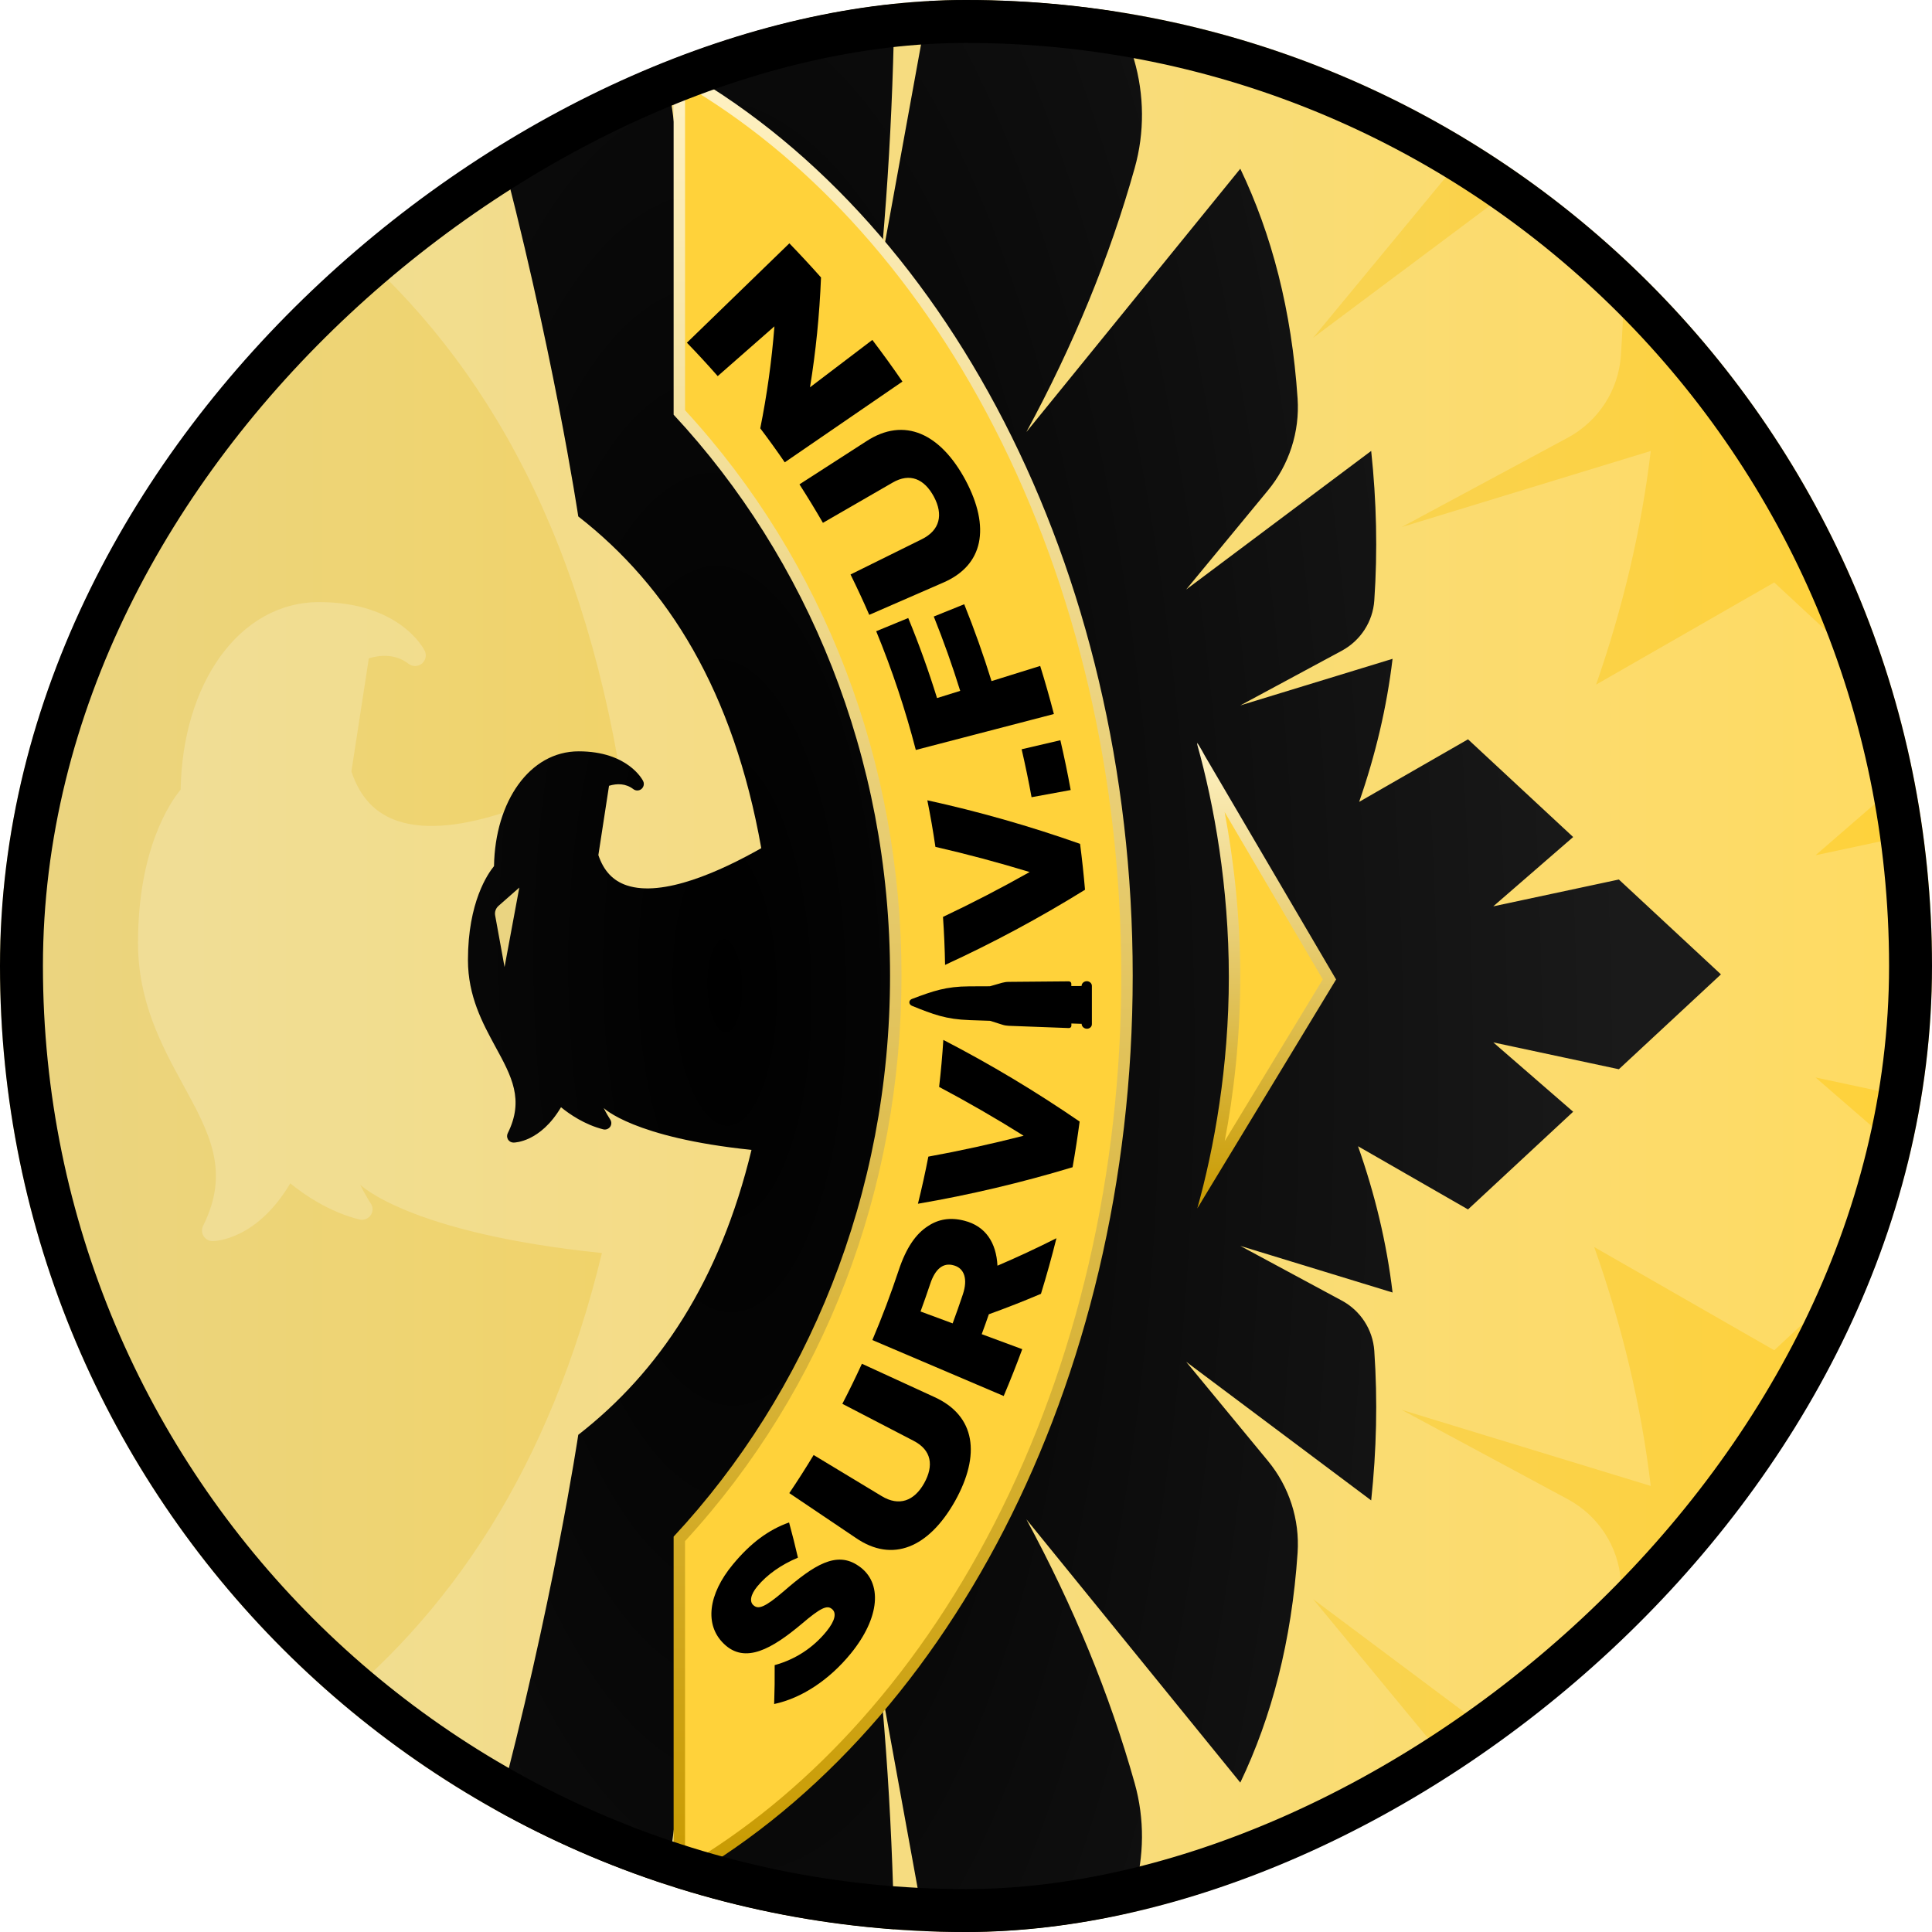 <svg width="90" height="90" viewBox="0 0 90 90" fill="none" xmlns="http://www.w3.org/2000/svg">
<g clip-path="url(#clip0_1625_906)">
<rect y="90" width="90" height="90" rx="45" transform="rotate(-90 0 90)" fill="url(#paint0_linear_1625_906)"/>
<path d="M14.837 -52.223C13.278 -57.184 -0.957 -66.541 -11.925 -66.6C7.067 -41.775 14.837 10.177 14.837 10.177C21.699 15.506 26.659 23.483 28.785 35.416C25.672 37.179 21.287 39.159 18.536 38.247C17.477 37.895 16.774 37.142 16.371 35.944V35.934L17.181 30.668C17.787 30.485 18.453 30.479 19.039 30.927C19.222 31.067 19.477 31.056 19.656 30.912C19.769 30.812 19.834 30.675 19.834 30.529C19.834 30.455 19.819 30.381 19.78 30.305C19.734 30.211 18.608 28.048 14.868 28.048C11.128 28.048 8.496 31.868 8.416 36.78L8.42 36.776C7.954 37.342 6.429 39.51 6.429 43.922C6.429 46.682 7.547 48.726 8.529 50.532C9.76 52.781 10.729 54.561 9.464 57.097C9.385 57.252 9.394 57.435 9.483 57.583C9.573 57.726 9.732 57.816 9.906 57.816C9.995 57.816 11.951 57.781 13.522 55.125C14.147 55.637 15.315 56.451 16.739 56.808C16.937 56.858 17.146 56.777 17.266 56.614C17.386 56.444 17.386 56.222 17.266 56.052C17.153 55.878 16.959 55.552 16.774 55.184C16.774 55.184 19.033 57.446 28.04 58.371C25.618 68.355 20.993 75.268 14.837 80.048C14.837 80.048 7.067 132 -11.925 156.825C-0.957 156.764 13.28 147.407 14.837 142.446C18.519 130.738 21.152 118.705 22.607 106.309L20.113 146.575C25.328 144.76 30.308 141.362 35.054 136.412C37.511 133.85 38.888 130.442 38.936 126.896C39.064 117.441 38.727 108.114 37.86 98.937L44.094 133.156C50.043 128.391 54.896 122.693 57.194 114.822C57.98 112.127 58.007 109.267 57.246 106.564C55.338 99.775 52.567 93.082 48.986 86.473L65.293 106.507C67.685 101.518 69.205 95.75 69.66 89.024C69.83 86.493 69.018 83.992 67.401 82.035L61.169 74.493L75.269 85.037C75.677 81.232 75.766 77.44 75.507 73.662C75.396 72.046 74.457 70.603 73.03 69.837L65.293 65.675L76.899 69.221C76.45 65.445 75.553 61.736 74.265 58.092L82.65 62.9L90.663 55.467L84.575 50.193L94.146 52.235L101.925 45.017L94.146 37.799L84.575 39.841L90.663 34.567L82.65 27.133L74.352 31.892C75.594 28.326 76.459 24.7 76.899 21.008L65.293 24.554L73.03 20.392C74.457 19.624 75.396 18.181 75.507 16.568C75.766 12.791 75.677 9 75.269 5.193L61.169 15.736L67.401 8.194C69.018 6.237 69.83 3.736 69.66 1.205C69.207 -5.521 67.687 -11.289 65.293 -16.278L48.986 3.756C52.57 -2.85 55.34 -9.545 57.246 -16.334C58.007 -19.036 57.98 -21.898 57.194 -24.593C54.896 -32.461 50.043 -38.16 44.094 -42.927L37.86 -8.707C38.727 -17.884 39.064 -27.209 38.936 -36.667C38.888 -40.212 37.511 -43.623 35.054 -46.183C30.308 -51.133 25.328 -54.53 20.113 -56.346L22.607 -16.088C21.152 -28.482 18.519 -40.515 14.837 -52.223Z" fill="white" fill-opacity="0.2"/>
<g filter="url(#filter0_d_1625_906)">
<path d="M26.938 -14.599C25.985 -17.636 17.284 -23.365 10.58 -23.401C22.189 -8.201 26.938 23.608 26.938 23.608C31.132 26.871 34.164 31.755 35.463 39.061C33.561 40.141 30.88 41.354 29.199 40.795C28.552 40.579 28.122 40.118 27.875 39.385V39.379L28.371 36.155C28.741 36.043 29.148 36.039 29.506 36.313C29.618 36.398 29.774 36.392 29.883 36.304C29.952 36.243 29.992 36.159 29.992 36.069C29.992 36.024 29.983 35.979 29.959 35.932C29.931 35.875 29.243 34.55 26.957 34.55C24.671 34.55 23.062 36.889 23.013 39.897L23.016 39.894C22.731 40.241 21.799 41.568 21.799 44.27C21.799 45.96 22.482 47.211 23.082 48.317C23.835 49.694 24.427 50.784 23.654 52.337C23.606 52.431 23.611 52.543 23.666 52.634C23.72 52.722 23.817 52.776 23.924 52.776C23.978 52.776 25.174 52.755 26.134 51.129C26.516 51.442 27.23 51.941 28.101 52.159C28.222 52.19 28.349 52.141 28.423 52.041C28.496 51.937 28.496 51.801 28.423 51.697C28.353 51.59 28.235 51.391 28.122 51.165C28.122 51.165 29.502 52.55 35.008 53.116C33.527 59.23 30.701 63.462 26.938 66.389C26.938 66.389 22.189 98.199 10.58 113.399C17.284 113.361 25.986 107.632 26.938 104.595C29.188 97.426 30.798 90.058 31.687 82.469L30.163 107.123C33.35 106.011 36.394 103.931 39.295 100.9C40.797 99.332 41.638 97.245 41.667 95.073C41.746 89.284 41.54 83.573 41.01 77.954L44.82 98.906C48.456 95.989 51.423 92.5 52.827 87.681C53.308 86.031 53.324 84.28 52.859 82.624C51.693 78.468 49.999 74.37 47.811 70.323L57.778 82.59C59.239 79.535 60.169 76.003 60.447 71.885C60.551 70.335 60.054 68.804 59.066 67.606L55.257 62.988L63.875 69.444C64.124 67.114 64.179 64.792 64.02 62.479C63.953 61.49 63.379 60.606 62.507 60.137L57.778 57.589L64.871 59.76C64.597 57.448 64.049 55.177 63.262 52.946L68.386 55.89L73.284 51.339L69.563 48.109L75.413 49.359L80.168 44.94L75.413 40.521L69.563 41.771L73.284 38.542L68.386 33.99L63.315 36.904C64.074 34.721 64.602 32.5 64.871 30.24L57.778 32.411L62.507 29.863C63.379 29.392 63.953 28.509 64.02 27.521C64.179 25.209 64.124 22.887 63.875 20.556L55.257 27.012L59.066 22.394C60.054 21.196 60.551 19.665 60.447 18.115C60.17 13.997 59.241 10.465 57.778 7.41L47.811 19.677C50.001 15.632 51.694 11.532 52.859 7.376C53.324 5.722 53.308 3.969 52.827 2.319C51.423 -2.499 48.456 -5.988 44.82 -8.906L41.01 12.046C41.54 6.427 41.746 0.717 41.667 -5.074C41.638 -7.245 40.797 -9.333 39.295 -10.9C36.394 -13.931 33.35 -16.011 30.163 -17.123L31.687 7.526C30.798 -0.062 29.188 -7.43 26.938 -14.599Z" fill="url(#paint1_radial_1625_906)"/>
<path d="M56.473 54.179C57.013 51.829 57.51 48.684 57.51 45.059C57.51 41.298 56.96 38.041 56.454 35.842L61.931 45.176L56.473 54.179Z" fill="#FFD23A"/>
<path d="M57.048 37.378L61.621 45.173L57.053 52.707C57.458 50.572 57.776 47.968 57.776 45.059C57.776 42.1 57.438 39.45 57.048 37.378ZM55.774 34.154V34.242C56.562 37.053 57.244 40.871 57.244 45.057C57.244 49.243 56.562 53.032 55.774 55.844L55.786 55.823C55.815 55.776 55.896 55.653 56.012 55.45L62.24 45.177L56.127 34.758C55.913 34.359 55.774 34.154 55.774 34.154Z" fill="url(#paint2_linear_1625_906)"/>
<path d="M52.5 45C52.5 54.215 50.44 63.093 46.543 70.677C42.825 77.912 37.681 83.531 31.646 86.954V71.238C38.149 64.209 41.729 54.896 41.729 45C41.729 35.105 38.149 25.791 31.646 18.762V3.044C37.681 6.469 42.826 12.088 46.543 19.324C50.44 26.907 52.5 35.785 52.5 45Z" fill="#FFD23A"/>
<path d="M31.912 3.507C34.676 5.133 37.269 7.244 39.627 9.793C42.194 12.569 44.442 15.817 46.306 19.446C50.183 26.991 52.234 35.828 52.234 45C52.234 54.172 50.185 63.009 46.306 70.554C44.441 74.183 42.194 77.431 39.627 80.207C37.269 82.756 34.676 84.867 31.912 86.492V71.341C38.415 64.273 41.995 54.926 41.995 45C41.995 35.074 38.415 25.729 31.912 18.66V3.507ZM31.38 2.591V18.868C37.611 25.565 41.462 34.801 41.462 45C41.462 55.198 37.611 64.435 31.38 71.132V87.408C43.932 80.527 52.766 64.131 52.766 45C52.766 25.869 43.932 9.473 31.38 2.591Z" fill="url(#paint3_linear_1625_906)"/>
<path d="M36.063 78.93C36.085 78.321 36.093 77.716 36.087 77.118C37.055 76.85 37.876 76.313 38.501 75.545C38.903 75.051 38.983 74.681 38.752 74.501C38.746 74.498 38.742 74.493 38.737 74.49C38.525 74.324 38.228 74.443 37.351 75.193C35.969 76.353 34.712 77.083 33.724 76.127C33.72 76.123 33.715 76.119 33.711 76.114C32.815 75.244 32.983 73.822 34.142 72.426C34.973 71.421 35.803 70.814 36.758 70.471C36.906 71.012 37.044 71.559 37.171 72.112C36.394 72.437 35.737 72.898 35.283 73.445C34.945 73.853 34.916 74.171 35.097 74.327C35.102 74.331 35.106 74.335 35.112 74.339C35.333 74.529 35.643 74.419 36.498 73.687C37.918 72.454 38.969 71.781 39.994 72.496C39.999 72.5 40.005 72.502 40.01 72.506C41.123 73.275 40.996 74.905 39.632 76.579C38.632 77.804 37.348 78.657 36.063 78.93Z" fill="black"/>
<path d="M39.866 71.191C38.834 70.495 37.801 69.801 36.769 69.105C37.163 68.522 37.54 67.93 37.902 67.33C38.957 67.967 40.011 68.604 41.066 69.241C41.883 69.74 42.589 69.468 43.049 68.647C43.509 67.825 43.397 67.101 42.562 66.67C41.454 66.095 40.348 65.52 39.24 64.945C39.56 64.329 39.863 63.706 40.151 63.079C41.268 63.592 42.384 64.105 43.501 64.617C45.462 65.495 45.688 67.33 44.487 69.48C43.269 71.639 41.58 72.373 39.866 71.191Z" fill="black"/>
<path d="M40.638 61.975C41.09 60.91 41.497 59.831 41.859 58.741C42.212 57.673 42.667 57.021 43.239 56.66C43.718 56.343 44.269 56.25 44.904 56.411C44.911 56.412 44.916 56.414 44.923 56.416C45.916 56.667 46.411 57.443 46.466 58.511C47.386 58.118 48.302 57.69 49.213 57.231C48.997 58.099 48.756 58.963 48.492 59.821C47.685 60.164 46.875 60.481 46.064 60.774C45.957 61.084 45.847 61.393 45.732 61.701C46.362 61.934 46.992 62.167 47.62 62.4C47.35 63.132 47.062 63.86 46.756 64.581C44.718 63.71 42.678 62.843 40.638 61.975ZM44.855 59.843C45.092 59.128 44.919 58.645 44.456 58.503C44.449 58.502 44.444 58.499 44.437 58.498C43.927 58.343 43.559 58.682 43.337 59.347C43.192 59.782 43.04 60.213 42.882 60.644C43.381 60.829 43.879 61.013 44.378 61.198C44.545 60.748 44.703 60.296 44.855 59.843Z" fill="black"/>
<path d="M42.761 55.625C42.942 54.897 43.104 54.165 43.246 53.43C44.727 53.16 46.208 52.835 47.685 52.457C46.391 51.646 45.078 50.888 43.748 50.183C43.832 49.455 43.898 48.725 43.944 47.993C46.109 49.112 48.23 50.38 50.294 51.797C50.199 52.507 50.09 53.216 49.965 53.924C47.569 54.648 45.164 55.214 42.761 55.625Z" fill="black"/>
<path d="M44.025 44.499C44.012 43.753 43.98 43.008 43.928 42.263C45.289 41.619 46.635 40.922 47.965 40.173C46.506 39.728 45.043 39.336 43.575 39C43.469 38.274 43.344 37.55 43.199 36.831C45.579 37.352 47.956 38.027 50.314 38.86C50.406 39.571 50.483 40.284 50.544 40.998C48.418 42.316 46.239 43.483 44.025 44.499Z" fill="black"/>
<path d="M48.054 36.687C47.918 35.939 47.764 35.195 47.592 34.454C48.194 34.314 48.794 34.173 49.396 34.033C49.575 34.803 49.736 35.576 49.877 36.353C49.269 36.464 48.661 36.575 48.054 36.687Z" fill="black"/>
<path d="M42.662 34.486C42.176 32.611 41.561 30.762 40.817 28.955C41.315 28.75 41.811 28.545 42.309 28.34C42.814 29.566 43.261 30.811 43.651 32.069C44.011 31.957 44.37 31.845 44.73 31.733C44.367 30.565 43.957 29.411 43.499 28.27C43.972 28.08 44.445 27.889 44.917 27.698C45.391 28.877 45.815 30.071 46.189 31.278C46.945 31.042 47.7 30.808 48.456 30.572C48.687 31.314 48.9 32.062 49.094 32.812C46.95 33.369 44.806 33.928 42.662 34.486Z" fill="black"/>
<path d="M43.916 26.7C42.775 27.197 41.634 27.695 40.493 28.192C40.219 27.56 39.927 26.933 39.621 26.312C40.725 25.766 41.828 25.22 42.934 24.673C43.794 24.252 43.947 23.518 43.505 22.689C43.061 21.861 42.388 21.561 41.577 22.034C40.496 22.658 39.416 23.282 38.335 23.906C37.986 23.302 37.621 22.703 37.242 22.113C38.275 21.448 39.307 20.782 40.34 20.117C42.133 18.933 43.82 19.759 44.983 21.927C46.138 24.108 45.832 25.887 43.916 26.7Z" fill="black"/>
<path d="M36.557 21.087C36.191 20.552 35.811 20.025 35.416 19.503C35.725 17.968 35.948 16.382 36.076 14.752C35.196 15.525 34.315 16.298 33.434 17.071C32.971 16.544 32.493 16.024 31.999 15.515C33.59 13.971 35.181 12.428 36.772 10.885C37.276 11.407 37.768 11.936 38.246 12.475C38.176 14.229 38.002 15.937 37.733 17.592C38.701 16.857 39.669 16.121 40.637 15.385C41.122 16.022 41.589 16.669 42.039 17.325C40.214 18.579 38.386 19.833 36.557 21.087Z" fill="black"/>
<path d="M23.504 44.599L23.066 42.193C23.036 42.028 23.096 41.86 23.225 41.747L24.191 40.897L23.504 44.599Z" fill="#EAD481"/>
<path d="M46.988 45.289C47.921 45.281 48.854 45.273 49.786 45.265C49.853 45.265 49.906 45.313 49.906 45.373C49.906 45.41 49.906 45.446 49.906 45.484C50.066 45.484 50.224 45.482 50.384 45.482V45.481C50.384 45.36 50.491 45.26 50.624 45.258C50.756 45.257 50.864 45.356 50.864 45.478C50.864 45.626 50.864 45.776 50.864 45.924C50.864 46.369 50.864 46.814 50.864 47.259C50.864 47.382 50.757 47.477 50.625 47.472C50.493 47.467 50.387 47.364 50.387 47.244C50.227 47.239 50.069 47.234 49.909 47.228C49.909 47.264 49.909 47.3 49.909 47.336C49.909 47.396 49.856 47.443 49.789 47.441C48.857 47.407 47.925 47.372 46.992 47.336C46.889 47.332 46.787 47.315 46.69 47.283C46.499 47.222 46.31 47.162 46.12 47.103C45.801 47.092 45.482 47.082 45.164 47.071C45.164 47.071 45.164 47.071 45.164 47.07C45.164 47.07 45.164 47.07 45.162 47.07C44.072 47.034 43.473 46.806 42.494 46.41C42.425 46.382 42.382 46.335 42.368 46.286C42.344 46.207 42.385 46.121 42.493 46.081C43.469 45.714 44.067 45.502 45.158 45.498C45.477 45.497 45.796 45.496 46.114 45.494C46.305 45.441 46.494 45.386 46.684 45.331C46.783 45.305 46.885 45.289 46.988 45.289Z" fill="black"/>
</g>
</g>
<rect x="1" y="89" width="88" height="88" rx="44" transform="rotate(-90 1 89)" stroke="black" stroke-width="2"/>
<defs>
<filter id="filter0_d_1625_906" x="8.78" y="-24.751" width="73.187" height="140.4" filterUnits="userSpaceOnUse" color-interpolation-filters="sRGB">
<feFlood flood-opacity="0" result="BackgroundImageFix"/>
<feColorMatrix in="SourceAlpha" type="matrix" values="0 0 0 0 0 0 0 0 0 0 0 0 0 0 0 0 0 0 127 0" result="hardAlpha"/>
<feOffset dy="0.45"/>
<feGaussianBlur stdDeviation="0.9"/>
<feComposite in2="hardAlpha" operator="out"/>
<feColorMatrix type="matrix" values="0 0 0 0 0 0 0 0 0 0 0 0 0 0 0 0 0 0 0.4 0"/>
<feBlend mode="normal" in2="BackgroundImageFix" result="effect1_dropShadow_1625_906"/>
<feBlend mode="normal" in="SourceGraphic" in2="effect1_dropShadow_1625_906" result="shape"/>
</filter>
<linearGradient id="paint0_linear_1625_906" x1="45" y1="90" x2="45" y2="180" gradientUnits="userSpaceOnUse">
<stop stop-color="#EAD481"/>
<stop offset="1" stop-color="#FFD23A"/>
</linearGradient>
<radialGradient id="paint1_radial_1625_906" cx="0" cy="0" r="1" gradientUnits="userSpaceOnUse" gradientTransform="translate(33.676 45.777) rotate(-0.96) scale(46.498 126.273)">
<stop/>
<stop offset="0.91" stop-color="#1A1A1A"/>
</radialGradient>
<linearGradient id="paint2_linear_1625_906" x1="59.007" y1="55.844" x2="59.007" y2="34.154" gradientUnits="userSpaceOnUse">
<stop stop-color="#C89A00"/>
<stop offset="1" stop-color="#FFF2C4"/>
</linearGradient>
<linearGradient id="paint3_linear_1625_906" x1="42.073" y1="87.408" x2="42.073" y2="2.591" gradientUnits="userSpaceOnUse">
<stop stop-color="#C89A00"/>
<stop offset="1" stop-color="#FFF2C4"/>
</linearGradient>
<clipPath id="clip0_1625_906">
<rect y="90" width="90" height="90" rx="45" transform="rotate(-90 0 90)" fill="white"/>
</clipPath>
</defs>
</svg>
